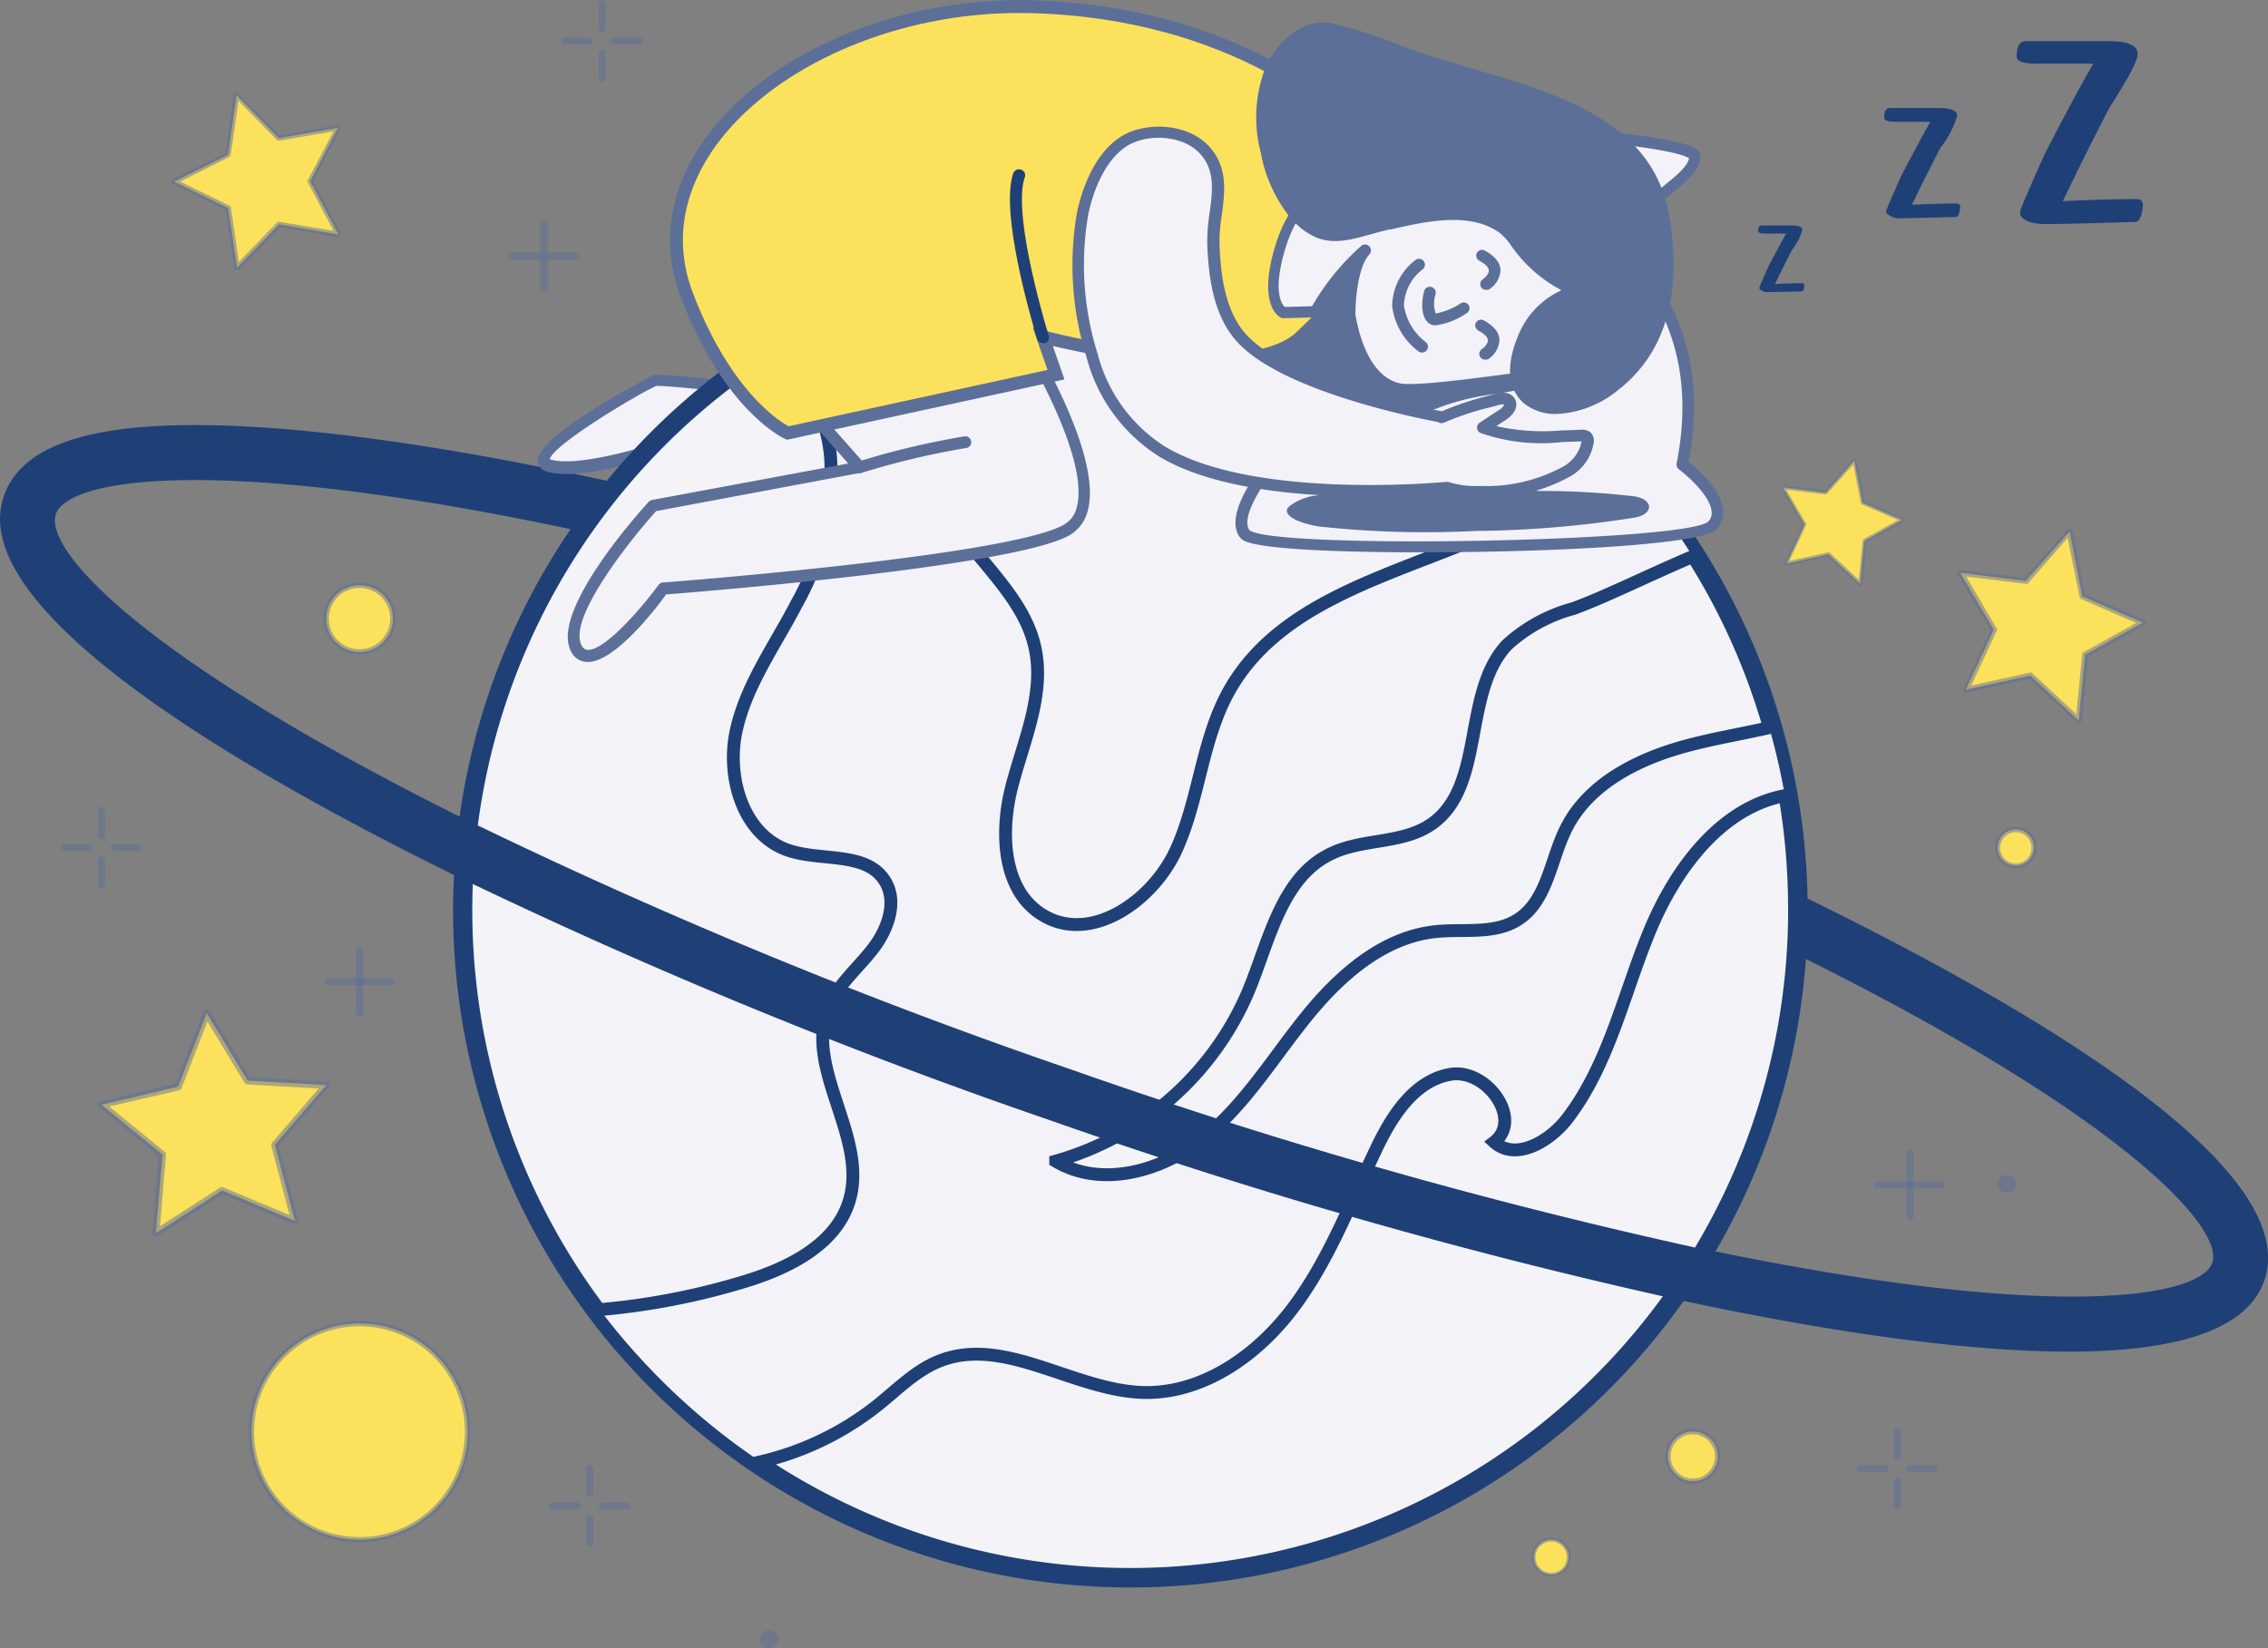 <svg xmlns="http://www.w3.org/2000/svg" width="176.38" height="128.212" viewBox="0 0 176.38 128.212">
  <rect x="0" y="0" width="176.38" height="128.212" fill="#808080" stroke="none"/>
  <g id="_395_dream_flatline" data-name="#395_dream_flatline" transform="translate(-55.502 -53.079)">
    <path id="Tracé_2010" data-name="Tracé 2010" d="M91.951,142.561a2.142,2.142,0,0,1-.94-.22c-17.734-8.72-38.256-20.937-35.2-29.6,1.324-3.82,6.462-5.62,15.708-5.492,7.878.092,18.7,1.6,31.305,4.357a2.136,2.136,0,1,1-.915,4.168c-29.066-6.359-41.075-4.449-42.058-1.611s7.048,11.595,33.075,24.367a2.136,2.136,0,0,1-.94,4.058Z" transform="translate(0 -21.097)" fill="#1f4076"/>
    <path id="Tracé_2011" data-name="Tracé 2011" d="M298.806,202.675c-8.83,0-20.1-1.831-30.176-3.991a2.137,2.137,0,0,1,.891-4.18c27.925,5.938,39.483,4,40.435,1.257s-7.128-11.656-33.435-24.532a2.137,2.137,0,0,1,1.88-3.838c17.911,8.769,38.616,21.035,35.6,29.768C312.585,201.2,306.641,202.675,298.806,202.675Z" transform="translate(-82.409 -44.457)" fill="#1f4076"/>
    <path id="Tracé_2012" data-name="Tracé 2012" d="M142.839,91c.153.354.189,7.323.189,7.323s-9-1.025-9.526-.879-10.685,5.779-8.312,6.6,8.641-1.324,8.641-1.324,18.7,6.047,22.286,3.753-1.965-14.865-1.965-14.865Z" transform="translate(-27.022 -14.768)" fill="#f3f2f8"/>
    <path id="Tracé_2013" data-name="Tracé 2013" d="M153.036,107.178c-6.017,0-17.447-3.576-19.528-4.235-.989.323-6.481,2.075-8.794,1.269a.867.867,0,0,1-.665-.867c.067-2.032,8.916-6.591,9.007-6.615.507-.14,5.755.427,9.154.812,0-3.051-.079-6.328-.165-6.713a.421.421,0,0,1,.055-.421.445.445,0,0,1,.409-.171l11.314.61a.458.458,0,0,1,.391.275,52.688,52.688,0,0,1,2.349,6.633c1.306,4.766,1.123,7.726-.555,8.794a5.871,5.871,0,0,1-2.972.629ZM133.509,102a.36.36,0,0,1,.14,0c5.144,1.66,19.107,5.584,21.9,3.8,2.606-1.666-.482-10.453-2.026-14.036l-10.5-.61c.079,1.068.122,3.362.14,6.853a.458.458,0,0,1-.153.342.427.427,0,0,1-.354.116c-3.344-.378-8.842-.958-9.386-.891-.976.354-8.049,4.534-8.3,5.706h.043c1.831.61,6.639-.738,8.348-1.324a.391.391,0,0,1,.165.018Z" transform="translate(-26.717 -14.47)" fill="#5c6f99"/>
    <path id="Tracé_2014" data-name="Tracé 2014" d="M218.246,136.152a51.639,51.639,0,0,1-89.59,35.064h0a49.042,49.042,0,0,1-3.356-4.009,51.69,51.69,0,1,1,92.97-31.055Z" transform="translate(-23.183 -12.26)" fill="#f3f2f8"/>
    <path id="Tracé_2015" data-name="Tracé 2015" d="M165.908,83.8A51.66,51.66,0,1,1,128,170.528h0a49.039,49.039,0,0,1-3.356-4.009A51.651,51.651,0,0,1,165.908,83.8m0-1A52.664,52.664,0,0,0,123.8,167.1a48.212,48.212,0,0,0,3.381,4.046.238.238,0,0,0,.049.061h0A52.668,52.668,0,1,0,165.914,82.8Z" transform="translate(-22.502 -11.572)" fill="#1f4076"/>
    <path id="Tracé_2016" data-name="Tracé 2016" d="M232.822,163.4a51.669,51.669,0,0,1-80.442,42.906,22.994,22.994,0,0,0,9.154-4.424c1.526-1.22,2.947-2.691,4.772-3.417,5.059-2.014,10.417,2.282,15.866,2.441,4.632.116,8.861-2.874,11.65-6.585s4.436-8.11,6.432-12.29c1.22-2.587,2.978-5.388,5.8-5.871s5.675,3.515,3.411,5.266c1.678,1.52,4.345-.061,5.712-1.861,3.253-4.272,4.369-9.764,6.444-14.713,1.977-4.717,5.492-9.447,10.453-10.374a51.987,51.987,0,0,1,.744,8.922Z" transform="translate(-37.759 -39.51)" fill="#f3f3f8" stroke="#1f4076" stroke-width="1"/>
    <path id="Tracé_2017" data-name="Tracé 2017" d="M143.063,148.809c-1.9,4.729,3.051,10,1.654,14.914-.976,3.472-4.7,5.334-8.159,6.383a54.715,54.715,0,0,1-11.314,2.191A51.669,51.669,0,0,1,138.865,97.61a12.3,12.3,0,0,1,4.375,8.458,20.774,20.774,0,0,1-2.661,11.344c-1.684,3.253-3.924,6.31-4.693,9.892s.537,8.012,3.991,9.239c2.569.909,6.1.085,7.561,2.374,1.044,1.617.256,3.8-.915,5.315S143.783,147.027,143.063,148.809Z" transform="translate(-23.139 -17.344)" fill="#f3f3f8" stroke="#1f4076" stroke-width="1"/>
    <path id="Tracé_2018" data-name="Tracé 2018" d="M245.548,137.305c-2.148.488-4.339.848-6.469,1.422-3.765,1.013-7.61,2.941-9.349,6.432-1.22,2.441-1.452,5.614-3.747,7.079-1.831,1.172-4.223.708-6.389.934-4.107.427-7.482,3.417-10.075,6.633s-4.772,6.841-7.988,9.428-7.933,3.918-11.491,1.794a23.1,23.1,0,0,0,14.994-13.242c1.623-3.924,2.545-8.787,6.365-10.649,2.441-1.22,5.553-.757,7.817-2.294,4.272-2.9,2.4-10.148,5.895-13.95a12.4,12.4,0,0,1,5.15-2.838c2.325-.83,5.724-2.526,9.324-4.064a51.456,51.456,0,0,1,5.962,13.315Z" transform="translate(-52.437 -27.626)" fill="#f3f3f8" stroke="#1f4076" stroke-width="1"/>
    <path id="Tracé_2019" data-name="Tracé 2019" d="M224.459,100.667a33.906,33.906,0,0,1-7.018,4.882c-8.037,4.15-18.5,5.645-22.89,13.553-2.1,3.79-2.288,8.366-4.083,12.309s-6.566,7.323-10.307,5.12c-3.2-1.867-3.411-6.438-2.484-10.026s2.606-7.219,1.8-10.838c-.61-2.825-2.685-5.083-4.51-7.323-3.32-4.095-6.157-8.714-7.323-13.852a21.311,21.311,0,0,1-.519-6.066,51.688,51.688,0,0,1,57.363,12.266Z" transform="translate(-43.493 -12.23)" fill="#f3f3f8" stroke="#1f4076" stroke-width="1"/>
    <path id="Tracé_2020" data-name="Tracé 2020" d="M163.79,96.54s7.536,12.162,3.192,14.689-31.427,4.565-31.427,4.565-5.492,7.512-6.8,4.565,6.011-10.984,6.011-10.984l16.068-2.99-6.621-7.5Z" transform="translate(-28.487 -16.927)" fill="#f3f2f8"/>
    <path id="Tracé_2021" data-name="Tracé 2021" d="M129.428,121.209h-.153a1.465,1.465,0,0,1-1.22-.946c-1.422-3.137,5.321-10.667,6.1-11.515a.464.464,0,0,1,.256-.14l15.256-2.838-6.1-6.9a.458.458,0,0,1,.287-.757L163.412,95.8a.464.464,0,0,1,.445.214c.226.366,5.541,9.019,4.461,13.34a3.051,3.051,0,0,1-1.428,1.989c-4.229,2.441-28.681,4.4-31.391,4.613C134.657,117.157,131.484,121.209,129.428,121.209Zm5.3-11.735c-2.044,2.276-6.8,8.25-5.828,10.374.159.342.33.4.47.415,1.275.128,4.076-3.051,5.553-5.053a.452.452,0,0,1,.336-.189c.269,0,27-2.063,31.2-4.5a2.111,2.111,0,0,0,1-1.416c.891-3.57-3.338-10.942-4.2-12.388l-18.4,2.179,6.041,6.847a.452.452,0,0,1,.092.452.464.464,0,0,1-.354.3Z" transform="translate(-28.201 -16.637)" fill="#5c6f99"/>
    <path id="Tracé_2022" data-name="Tracé 2022" d="M245.764,81.02c-.207.83,4.07,5.065,2.24,14.322,0,0,3.979,2.984,2.343,4.748s-35.162,2.264-36.383.61c-1.379-1.831,3.179-6.755,3.179-6.755s-2.179-23.5.384-24.7,31.464.4,31.434,2.118-4.028,3.344-3.845,4.748S245.764,81.02,245.764,81.02Z" transform="translate(-61.66 -6.125)" fill="#f3f2f8"/>
    <path id="Tracé_2023" data-name="Tracé 2023" d="M227.443,101.868c-3.277,0-6.285-.061-8.543-.183-5.077-.275-5.419-.738-5.608-.989-1.465-1.965,2.191-6.218,3.051-7.195-.531-5.81-1.953-23.72.665-24.953,2.807-1.312,29.163.262,31.69,1.9a.732.732,0,0,1,.4.61c0,1.1-1.147,2.014-2.24,2.9-.738.61-1.66,1.349-1.6,1.782.183,1.4.647,4.882.647,4.882a.494.494,0,0,1,0,.134,5.456,5.456,0,0,0,.415.9c1.043,2,3.192,6.1,1.873,13.163.683.555,2.539,2.185,2.679,3.759a1.886,1.886,0,0,1-.506,1.489C249.265,101.312,237.188,101.868,227.443,101.868Zm-4.479-32.91a20.759,20.759,0,0,0-5.535.421c-1.117.525-1.465,9.764-.122,24.245a.452.452,0,0,1-.122.354c-1.782,1.922-3.936,5.1-3.143,6.17,1.892,1.5,33.923.915,35.675-.671a.94.94,0,0,0,.262-.781c-.1-1.22-1.873-2.777-2.545-3.283a.464.464,0,0,1-.177-.452c1.367-6.908-.72-10.917-1.727-12.815a3.008,3.008,0,0,1-.525-1.4c-.061-.482-.47-3.539-.61-4.827-.128-.94.879-1.757,1.941-2.618.83-.677,1.77-1.434,1.886-2.081C246.647,70.111,231.483,68.957,222.964,68.957ZM245.933,80.839Z" transform="translate(-61.366 -5.827)" fill="#5c6f99"/>
    <path id="Tracé_2024" data-name="Tracé 2024" d="M221.42,115.961a4.32,4.32,0,0,0-1.629.708c-.159.11-.323.275-.293.47.1.7,1.947,1.1,2.5,1.178a76.128,76.128,0,0,0,12.144.348,83.364,83.364,0,0,0,12.388-1.037c1.471-.238,1.556-1.4,0-1.654a61.675,61.675,0,0,0-7.408-.421c-2.648-.128-5.285-.171-7.933-.11q-3.118.067-6.243.244A21.675,21.675,0,0,0,221.42,115.961Z" transform="translate(-63.917 -24.284)" fill="#5c6f99"/>
    <path id="Tracé_2025" data-name="Tracé 2025" d="M224.978,95.485a5.218,5.218,0,0,1-2.331-.531,9.727,9.727,0,0,1-5.529-9.038c.122-2.832,2.667-5.242,4.827-6.835,4.967-3.661,12.626-4.131,17.5,0,1.764,1.477,3.661,2.74,4.064,5.187a6.1,6.1,0,0,1-1.446,4.992c-1.471,1.642-3.7,2.343-5.871,2.752a26.323,26.323,0,0,0-6.4,1.544C227.962,94.405,226.662,95.449,224.978,95.485Z" transform="translate(-62.99 -8.983)" fill="#5c6f99"/>
    <path id="Tracé_2026" data-name="Tracé 2026" d="M224.565,95.623a5.748,5.748,0,0,1-2.441-.61,10.142,10.142,0,0,1-5.8-9.471c.1-2.4,1.788-4.815,5.016-7.189,5.492-4.04,13.267-4.046,18.069,0l.61.507c1.574,1.288,3.2,2.624,3.607,4.955a6.536,6.536,0,0,1-1.556,5.413c-1.678,1.867-4.272,2.545-6.1,2.893-.494.1-.989.177-1.483.262a18.655,18.655,0,0,0-4.809,1.22c-.513.238-.982.488-1.434.732a7.733,7.733,0,0,1-3.57,1.22h-.122Zm6.1-19.314a14.878,14.878,0,0,0-8.763,2.819c-2.99,2.2-4.552,4.375-4.644,6.481a9.209,9.209,0,0,0,5.266,8.6,4.766,4.766,0,0,0,2.124.494h0a6.8,6.8,0,0,0,3.155-1.135c.47-.25.952-.507,1.483-.757a19.863,19.863,0,0,1,5.047-1.318c.488-.079.976-.159,1.458-.25,1.831-.354,4.137-.964,5.614-2.612a5.645,5.645,0,0,0,1.33-4.644c-.342-1.989-1.77-3.161-3.283-4.4l-.61-.513a12.705,12.705,0,0,0-8.165-2.764Z" transform="translate(-62.681 -8.657)" fill="#5c6f99"/>
    <path id="Tracé_2027" data-name="Tracé 2027" d="M193.483,62.5s-8.086-8.208-24.275-8.6S138,64.548,142.528,76.375c3.332,8.69,7.829,10.691,7.829,10.691l20.87-4.54L170.2,79.585s15.683,4.144,20.065,0S201.08,68.46,193.483,62.5Z" transform="translate(-33.6 -0.301)" fill="#fce15c" stroke="#5c6f99" stroke-width="1"/>
    <path id="Tracé_2028" data-name="Tracé 2028" d="M223.714,86.983l-5.157.128s-1.507-.726-.262-4.943S221.511,78,221.511,78h9.642c.507,0,5.492.305,9.9.281,0,5.15.384,9.764.384,9.764-.494-.507-.61,1.324-.61,1.318a7.622,7.622,0,0,1-.4,2.441c-2.966.256-11.2,1.642-12.913,1.263C224.257,92.3,223.714,86.983,223.714,86.983Z" transform="translate(-63.258 -9.701)" fill="#f3f2f8"/>
    <path id="Tracé_2029" data-name="Tracé 2029" d="M228.134,93.241a4.986,4.986,0,0,1-.964-.073c-3.051-.671-3.887-4.729-4.089-6.023l-4.784.122a.476.476,0,0,1-.189-.043c-.189-.092-1.788-1.007-.482-5.443s3.527-4.461,3.661-4.461H231c1.672.092,5.956.293,9.819.281h0a.427.427,0,0,1,.3.122.4.4,0,0,1,.122.293c0,5.071.378,9.672.378,9.715a.409.409,0,0,1-.452.452,4.5,4.5,0,0,0-.14.921,8.14,8.14,0,0,1-.433,2.557.427.427,0,0,1-.354.275c-.946.079-2.478.281-4.095.5A78.894,78.894,0,0,1,228.134,93.241Zm-4.687-6.963a.415.415,0,0,1,.415.378c0,.049.555,5.022,3.491,5.675,1.092.238,5.492-.342,8.653-.763,1.483-.2,2.886-.391,3.857-.482a7.494,7.494,0,0,0,.293-2.05h0c0-.4.11-1.458.549-1.733h0c-.092-1.22-.323-4.882-.348-8.9-3.759,0-7.829-.2-9.447-.281h-9.685s-1.7.073-2.813,3.863c-.952,3.222-.232,4.2,0,4.406l5.016-.128Z" transform="translate(-62.991 -9.436)" fill="#5c6f99"/>
    <path id="Tracé_2030" data-name="Tracé 2030" d="M240.314,91.561c-.989.537-2.16,1.074-2.441.775-.574-.543-.171-2.026-.171-2.026" transform="translate(-70.96 -14.499)" fill="#f3f2f8"/>
    <path id="Tracé_2031" data-name="Tracé 2031" d="M237.788,92.615a.806.806,0,0,1-.58-.214c-.738-.7-.378-2.191-.3-2.484a.464.464,0,0,1,.891.244,2.368,2.368,0,0,0,0,1.532h0a5.284,5.284,0,0,0,1.971-.806.458.458,0,0,1,.61.183.464.464,0,0,1-.183.61A5.655,5.655,0,0,1,237.788,92.615Z" transform="translate(-70.644 -14.229)" fill="#5c6f99"/>
    <path id="Tracé_2032" data-name="Tracé 2032" d="M220.646,72.5a5.3,5.3,0,0,1-1.971-1.654,11.143,11.143,0,0,1-1.977-4.577,10.423,10.423,0,0,1,.3-6.243c.763-1.831,2.655-3.722,4.754-3.265a64.234,64.234,0,0,1,6.847,2.27c6.871,2.374,17.514,3.661,18.979,12.266,1.1,6.469-.507,10.649-3.881,13.23-4.119,3.149-9.611,1.922-6.89-4.089a6.017,6.017,0,0,1,4.028-3.32,10.557,10.557,0,0,1-4.467-3.442,6.676,6.676,0,0,0-1.269-1.471c-2.508-1.831-6.151-.958-8.91-.33C223.948,72.394,222.3,73.218,220.646,72.5Z" transform="translate(-62.698 -1.398)" fill="#5c6f99"/>
    <path id="Tracé_2033" data-name="Tracé 2033" d="M238.941,86.38a3.912,3.912,0,0,1-2.441-.769c-.806-.647-1.934-2.233-.384-5.657a6.536,6.536,0,0,1,3.228-3.2,10.9,10.9,0,0,1-3.637-3.088l-.226-.305a4.626,4.626,0,0,0-.946-1.068c-2.313-1.666-5.706-.9-8.44-.275h-.1c-.525.116-1.019.256-1.489.384-1.568.439-2.923.818-4.333.207h0a5.743,5.743,0,0,1-2.148-1.794,11.326,11.326,0,0,1-2.069-4.766,10.8,10.8,0,0,1,.323-6.511c.9-2.136,3-4.034,5.279-3.533a38.867,38.867,0,0,1,5.041,1.611c.61.232,1.22.458,1.831.671,1.22.415,2.533.8,3.936,1.22,6.6,1.91,14.09,4.083,15.341,11.418,1.062,6.2-.305,10.8-4.058,13.669A8.086,8.086,0,0,1,238.941,86.38Zm-8.025-16.013a6.939,6.939,0,0,1,4.156,1.172,5.413,5.413,0,0,1,1.153,1.275l.214.293a10.063,10.063,0,0,0,4.272,3.289.464.464,0,0,1-.067.873,5.578,5.578,0,0,0-3.722,3.051c-.958,2.118-.915,3.735.122,4.559,1.324,1.05,3.936.61,6.072-1.019,3.509-2.685,4.723-6.871,3.71-12.815-1.159-6.768-8.348-8.849-14.695-10.691-1.41-.409-2.746-.793-3.985-1.22-.61-.214-1.22-.445-1.873-.677a38.28,38.28,0,0,0-4.931-1.538c-1.758-.391-3.491,1.251-4.229,2.99a9.943,9.943,0,0,0-.275,5.968,10.551,10.551,0,0,0,1.892,4.388,4.882,4.882,0,0,0,1.794,1.52h0c1.111.482,2.264.159,3.722-.25.482-.134.989-.275,1.532-.4h.1a23.3,23.3,0,0,1,5.034-.769Z" transform="translate(-62.405 -1.098)" fill="#5c6f99"/>
    <path id="Tracé_2034" data-name="Tracé 2034" d="M235.242,93.338a.464.464,0,0,1-.275-.092,5.179,5.179,0,0,1-2.05-3.509,4.565,4.565,0,0,1,1.794-3.582.458.458,0,0,1,.61.683,3.681,3.681,0,0,0-1.489,2.844,4.388,4.388,0,0,0,1.678,2.825.458.458,0,0,1-.268.83Z" transform="translate(-69.147 -12.834)" fill="#5c6f99"/>
    <path id="Tracé_2035" data-name="Tracé 2035" d="M225.779,89.7s0-3.442,1.22-4.723a17.426,17.426,0,0,0-3.9,4.882Z" transform="translate(-65.323 -12.422)" fill="#5c6f99"/>
    <path id="Tracé_2036" data-name="Tracé 2036" d="M222.777,90.031a.458.458,0,0,1-.391-.22.446.446,0,0,1,0-.476,18.6,18.6,0,0,1,4.021-5.022.452.452,0,0,1,.61.067.458.458,0,0,1,0,.61c-.879.946-1.08,3.5-1.08,4.412a.458.458,0,0,1-.433.452l-2.7.171Zm2.7-.61Zm-.171-2.655a26.478,26.478,0,0,0-1.672,2.307l1.4-.085a14.034,14.034,0,0,1,.275-2.233Z" transform="translate(-65.017 -12.127)" fill="#5c6f99"/>
    <path id="Tracé_2037" data-name="Tracé 2037" d="M244.27,96.915a.452.452,0,0,1-.384-.207.458.458,0,0,1,.128-.61h0c.128-.079.482-.384.47-.677s-.275-.507-.751-.775a.458.458,0,0,1-.177-.61.464.464,0,0,1,.61-.177c.787.439,1.22.958,1.22,1.544a1.886,1.886,0,0,1-.879,1.477A.476.476,0,0,1,244.27,96.915Z" transform="translate(-73.275 -15.862)" fill="#5c6f99"/>
    <path id="Tracé_2038" data-name="Tracé 2038" d="M244.393,88.014a.452.452,0,0,1-.384-.207.458.458,0,0,1,.128-.61c.128-.085.482-.384.47-.677s-.275-.513-.744-.775a.452.452,0,0,1-.177-.61.458.458,0,0,1,.61-.177c.787.439,1.22.958,1.22,1.544a1.9,1.9,0,0,1-.879,1.477A.476.476,0,0,1,244.393,88.014Z" transform="translate(-73.324 -12.392)" fill="#5c6f99"/>
    <path id="Tracé_2039" data-name="Tracé 2039" d="M232.423,93.692a.519.519,0,0,0-.384-.1c-2.587.043-5.291.409-7.665-.61l1.5-.989c.372-.244.787-.677.549-1.05s-.61-.244-.958-.153a26.347,26.347,0,0,0-4.32,1.4v-.049s-11.888-2.111-15.543-6.1c-1.751-1.928-2.111-4.882-2.2-7.323s1.22-5.114-.61-7.2a5.291,5.291,0,0,0-6.054-.928c-1.989,1.031-3.094,3.716-3.509,5.779a23.616,23.616,0,0,0,.751,11.082,12.614,12.614,0,0,0,5.492,7.408c6.267,3.759,18.57,3.094,22.054,2.813a7.213,7.213,0,0,0,2.612.348,12.555,12.555,0,0,0,6.67-1.532,3.171,3.171,0,0,0,1.727-2.4A.439.439,0,0,0,232.423,93.692Z" transform="translate(-53.549 -6.598)" fill="#f3f2f8"/>
    <path id="Tracé_2040" data-name="Tracé 2040" d="M223.667,98.1a7.506,7.506,0,0,1-2.508-.348c-3.747.3-15.921.9-22.219-2.88a12.98,12.98,0,0,1-5.651-7.677,23.97,23.97,0,0,1-.763-11.3c.22-1.086,1.141-4.748,3.747-6.1,1.91-.989,5.022-.806,6.615,1.037,1.385,1.6,1.135,3.46.9,5.26a12.851,12.851,0,0,0-.177,2.221c.079,2.313.4,5.205,2.081,7.06,3.369,3.7,14.274,5.791,15.213,5.968a24.232,24.232,0,0,1,3.661-1.22l.519-.14c.915-.25,1.312.11,1.465.348.342.525.073,1.19-.677,1.684l-.738.482a16.544,16.544,0,0,0,5.138.33c.5,0,1-.043,1.5-.049a.97.97,0,0,1,.732.244.928.928,0,0,1,.22.671,3.642,3.642,0,0,1-1.953,2.777,13.345,13.345,0,0,1-6.9,1.6Zm-2.441-1.269a.494.494,0,0,1,.165,0,6.865,6.865,0,0,0,2.441.317,12.4,12.4,0,0,0,6.426-1.465,2.848,2.848,0,0,0,1.513-2h0l-1.477.049a14.379,14.379,0,0,1-6.377-.7.458.458,0,0,1-.275-.384.452.452,0,0,1,.207-.421l1.5-.989a.952.952,0,0,0,.415-.433h-.079a1.428,1.428,0,0,0-.378.055l-.519.14a22.224,22.224,0,0,0-3.71,1.22.476.476,0,0,1-.4,0l-.073-.043c-1.556-.293-12.107-2.374-15.622-6.237-1.892-2.069-2.233-5.175-2.325-7.64a14.78,14.78,0,0,1,.183-2.38c.226-1.672.439-3.253-.677-4.54-1.288-1.5-3.93-1.629-5.492-.818-1.782.921-2.856,3.423-3.271,5.492a23.061,23.061,0,0,0,.744,10.856,12.1,12.1,0,0,0,5.242,7.183c6.1,3.661,18.222,3.051,21.78,2.746Z" transform="translate(-53.27 -6.27)" fill="#5c6f99"/>
    <path id="Tracé_2041" data-name="Tracé 2041" d="M164.782,111.543a.464.464,0,0,1-.134-.9,62.443,62.443,0,0,1,8.305-1.971.452.452,0,0,1,.494.415.458.458,0,0,1-.415.5,61.479,61.479,0,0,0-8.122,1.934A.317.317,0,0,1,164.782,111.543Z" transform="translate(-42.417 -21.654)" fill="#5c6f99"/>
    <path id="Tracé_2042" data-name="Tracé 2042" d="M186.767,88.157a.464.464,0,0,1-.439-.323c-.122-.391-2.972-9.648-1.861-12.876a.47.47,0,0,1,.61-.287.458.458,0,0,1,.281.61c-1.013,2.947,1.831,12.2,1.873,12.309a.464.464,0,0,1-.305.574A.507.507,0,0,1,186.767,88.157Z" transform="translate(-50.165 -8.392)" fill="#1f4076"/>
    <path id="Tracé_2043" data-name="Tracé 2043" d="M208.588,195.2a2.265,2.265,0,0,1-.445-.049,418.472,418.472,0,0,1-48.819-13.92,419.662,419.662,0,0,1-46.378-19.064,2.137,2.137,0,1,1,1.88-3.838,415.575,415.575,0,0,0,45.9,18.869A413.26,413.26,0,0,0,209.034,191a2.136,2.136,0,0,1-.446,4.229Z" transform="translate(-21.922 -40.926)" fill="#1f4076"/>
    <path id="Tracé_2044" data-name="Tracé 2044" d="M137.6,226.19c-.073.073-.146.146-.214.226h0Z" transform="translate(-31.916 -67.459)" fill="#e6e7e8"/>
    <path id="Tracé_2045" data-name="Tracé 2045" d="M83.476,198.367,77.826,196l-5.15,3.314.507-6.1-4.742-3.875,5.956-1.41,2.227-5.706,3.179,5.236,6.109.348-3.991,4.638Z" transform="translate(-5.043 -50.322)" fill="#fce15c"/>
    <path id="Tracé_2046" data-name="Tracé 2046" d="M72.5,199.413a.275.275,0,0,1-.275-.3l.494-5.956-4.632-3.79a.268.268,0,0,1-.092-.275.281.281,0,0,1,.2-.2l5.822-1.373,2.166-5.572a.281.281,0,0,1,.494-.049l3.106,5.114,5.968.342a.287.287,0,0,1,.238.165.275.275,0,0,1-.043.287l-3.918,4.534,1.52,5.785a.262.262,0,0,1-.085.275.287.287,0,0,1-.287.049l-5.492-2.313-5.034,3.234A.256.256,0,0,1,72.5,199.413ZM68.867,189.3l4.308,3.527a.269.269,0,0,1,.1.232l-.464,5.547,4.687-3.008a.275.275,0,0,1,.256,0l5.132,2.148-1.416-5.382a.287.287,0,0,1,.055-.25l3.631-4.217-5.553-.317a.275.275,0,0,1-.22-.134L76.5,182.687l-2.014,5.187a.293.293,0,0,1-.2.165Z" transform="translate(-4.866 -50.148)" fill="#5c6f99" opacity="0.5"/>
    <path id="Tracé_2047" data-name="Tracé 2047" d="M314.529,135.507l-3.759-3.5-5.016,1.1,2.172-4.656-2.606-4.43,5.1.629,3.405-3.851.982,5.047,4.711,2.05-4.5,2.5Z" transform="translate(-97.369 -26.383)" fill="#fce15c"/>
    <path id="Tracé_2048" data-name="Tracé 2048" d="M314.382,135.589a.256.256,0,0,1-.159-.061l-3.661-3.423-4.882,1.08a.232.232,0,0,1-.262-.323l2.124-4.546-2.563-4.327a.232.232,0,0,1,0-.244.244.244,0,0,1,.22-.1l4.986.61,3.326-3.759a.226.226,0,0,1,.232-.067.232.232,0,0,1,.171.177l.952,4.925,4.6,2.008a.22.22,0,0,1,.14.2.238.238,0,0,1-.116.214L315.1,130.39l-.482,5a.232.232,0,0,1-.153.189A.171.171,0,0,1,314.382,135.589Zm-3.759-3.967a.213.213,0,0,1,.159.061l3.417,3.185.452-4.65a.226.226,0,0,1,.116-.177l4.089-2.27-4.272-1.861a.226.226,0,0,1-.134-.171l-.928-4.583-3.051,3.5a.226.226,0,0,1-.2.073l-4.638-.568L308,128.187a.22.22,0,0,1,0,.214l-1.971,4.235,4.559-1.007Z" transform="translate(-97.222 -26.233)" fill="#5c6f99" opacity="0.5"/>
    <path id="Tracé_2049" data-name="Tracé 2049" d="M288.713,121.344l-2.459-2.295-3.283.726,1.422-3.045-1.7-2.9,3.338.415,2.227-2.52.647,3.3,3.082,1.343L289.043,118Z" transform="translate(-88.548 -22.844)" fill="#fce15c"/>
    <path id="Tracé_2050" data-name="Tracé 2050" d="M288.624,121.408a.122.122,0,0,1-.1-.043l-2.4-2.24-3.21.714a.165.165,0,0,1-.146-.055.152.152,0,0,1,0-.159l1.385-2.978-1.666-2.832a.147.147,0,0,1,0-.159.153.153,0,0,1,.146-.067l3.259.4,2.179-2.441a.159.159,0,0,1,.153-.049.165.165,0,0,1,.11.116l.61,3.228,3.015,1.312a.165.165,0,0,1,.092.128.152.152,0,0,1-.079.14l-2.874,1.593-.317,3.271a.159.159,0,0,1-.1.128Zm-2.441-2.594a.146.146,0,0,1,.1.037l2.24,2.087.293-3.051a.159.159,0,0,1,.079-.116l2.673-1.483-2.8-1.22a.152.152,0,0,1-.092-.11l-.58-3-2.05,2.288a.128.128,0,0,1-.128.049l-3.051-.372,1.544,2.636a.147.147,0,0,1,0,.14l-1.294,2.77,2.984-.659Z" transform="translate(-88.459 -22.756)" fill="#5c6f99" opacity="0.5"/>
    <path id="Tracé_2051" data-name="Tracé 2051" d="M90.472,76.026l-4.62-.781-3.259,3.362-.69-4.632-4.2-2.057,4.192-2.087.659-4.632,3.283,3.338,4.607-.806-2.166,4.156Z" transform="translate(-8.652 -4.712)" fill="#fce15c"/>
    <path id="Tracé_2052" data-name="Tracé 2052" d="M82.463,78.693H82.4a.214.214,0,0,1-.146-.171L81.584,74l-4.107-2.008a.214.214,0,0,1,0-.378l4.095-2.032.61-4.528a.214.214,0,0,1,.14-.171.207.207,0,0,1,.22.055l3.2,3.259,4.534-.806a.214.214,0,0,1,.207.085.207.207,0,0,1,0,.22l-2.118,4.052,2.142,4.04a.232.232,0,0,1,0,.226.22.22,0,0,1-.207.085l-4.5-.775-3.161,3.3A.22.22,0,0,1,82.463,78.693Zm-4.418-6.9,3.826,1.867a.22.22,0,0,1,.116.159l.61,4.211,2.96-3.051a.214.214,0,0,1,.189-.061l4.211.7-1.989-3.759a.22.22,0,0,1,0-.2l1.989-3.777-4.223.726a.2.2,0,0,1-.183-.055l-2.978-3.051-.61,4.211a.22.22,0,0,1-.116.159Z" transform="translate(-8.52 -4.584)" fill="#5c6f99" opacity="0.5"/>
    <path id="Tracé_2053" data-name="Tracé 2053" d="M279.825,81.8h2.331c.561,0,.842.116.842.36a4.693,4.693,0,0,1-.793,1.513q-.567,1.086-1.336,2.679c.867-.043,1.581-.061,2.13-.061a.159.159,0,0,1,.146.165h0c0,.311-.1.47-.22.47-1.33.037-2.172.055-2.533.055a.883.883,0,0,1-.738-.256v-.092c0-.049.238-.61.714-1.678q.97-1.831,1.367-2.526h-1.611c-.378,0-.574-.067-.574-.2V82.2Q279.574,81.8,279.825,81.8Z" transform="translate(-87.324 -11.182)" fill="#1f4076"/>
    <path id="Tracé_2054" data-name="Tracé 2054" d="M296.065,66.83H299.9c.928,0,1.391.2,1.391.61a7.077,7.077,0,0,1-1.312,2.5c-.61,1.22-1.361,2.667-2.2,4.412,1.434-.067,2.606-.1,3.515-.1a.269.269,0,0,1,.244.275h0c-.049.519-.171.775-.366.775-2.2.067-3.582.1-4.168.1a1.416,1.416,0,0,1-1.22-.421v-.153q0-.128,1.184-2.764c1.062-2.044,1.831-3.436,2.246-4.162H296.56c-.61,0-.94-.11-.94-.323v-.024C295.614,67.062,295.766,66.83,296.065,66.83Z" transform="translate(-93.588 -5.347)" fill="#1f4076"/>
    <path id="Tracé_2055" data-name="Tracé 2055" d="M313.251,58.3h6.359c1.538,0,2.3.33,2.3.995,0,.531-.72,1.9-2.16,4.131q-1.562,2.978-3.661,7.323,3.582-.165,5.822-.165a.439.439,0,0,1,.409.458v.043c-.079.854-.281,1.282-.61,1.282q-5.449.165-6.9.165c-1.074,0-1.751-.238-2.032-.7v-.287c0-.146.653-1.672,1.965-4.589q2.636-5.083,3.722-6.9h-4.4c-1.037,0-1.562-.177-1.562-.537v-.055C312.5,58.684,312.75,58.3,313.251,58.3Z" transform="translate(-100.167 -2.023)" fill="#1f4076"/>
    <circle id="Ellipse_201" data-name="Ellipse 201" cx="2.594" cy="2.594" r="2.594" transform="translate(80.875 98.604)" fill="#fce15c"/>
    <path id="Tracé_2056" data-name="Tracé 2056" d="M99.533,132.914a2.807,2.807,0,1,1,2.8-2.8A2.807,2.807,0,0,1,99.533,132.914Zm0-5.187a2.386,2.386,0,1,0,2.38,2.386A2.386,2.386,0,0,0,99.533,127.727Z" transform="translate(-16.065 -28.916)" fill="#5c6f99" opacity="0.5"/>
    <circle id="Ellipse_202" data-name="Ellipse 202" cx="1.928" cy="1.928" r="1.928" transform="translate(185.226 164.436)" fill="#fce15c"/>
    <path id="Tracé_2057" data-name="Tracé 2057" d="M269.868,239.474A2.142,2.142,0,1,1,272,237.332,2.142,2.142,0,0,1,269.868,239.474Zm0-3.857a1.721,1.721,0,1,0,1.715,1.715A1.721,1.721,0,0,0,269.868,235.617Z" transform="translate(-82.714 -70.967)" fill="#5c6f99" opacity="0.5"/>
    <circle id="Ellipse_203" data-name="Ellipse 203" cx="8.403" cy="8.403" r="8.403" transform="translate(75.065 156.033)" fill="#fce15c"/>
    <path id="Tracé_2058" data-name="Tracé 2058" d="M95.823,238.653a8.617,8.617,0,1,1,8.611-8.615A8.617,8.617,0,0,1,95.823,238.653Zm0-16.806a8.2,8.2,0,1,0,8.189,8.189,8.2,8.2,0,0,0-8.189-8.189Z" transform="translate(-12.354 -65.6)" fill="#5c6f99" opacity="0.5"/>
    <circle id="Ellipse_204" data-name="Ellipse 204" cx="1.404" cy="1.404" r="1.404" transform="translate(210.868 117.6)" fill="#fce15c"/>
    <path id="Tracé_2059" data-name="Tracé 2059" d="M311.367,161.674a1.617,1.617,0,1,1,1.617-1.617,1.617,1.617,0,0,1-1.617,1.617Zm0-2.807a1.22,1.22,0,1,0,1.22,1.22A1.22,1.22,0,0,0,311.367,158.867Z" transform="translate(-99.095 -41.053)" fill="#5c6f99" opacity="0.5"/>
    <circle id="Ellipse_205" data-name="Ellipse 205" cx="1.355" cy="1.355" r="1.355" transform="translate(174.785 172.846)" fill="#fce15c"/>
    <path id="Tracé_2060" data-name="Tracé 2060" d="M252.227,252.075a1.507,1.507,0,1,1,1.507-1.5A1.507,1.507,0,0,1,252.227,252.075Zm0-2.709a1.22,1.22,0,1,0,1.22,1.22A1.22,1.22,0,0,0,252.227,249.365Z" transform="translate(-76.088 -76.373)" fill="#5c6f99" opacity="0.5"/>
    <path id="Tracé_2061" data-name="Tracé 2061" d="M297.155,237.568a.275.275,0,0,1-.275-.275v-1.928a.275.275,0,0,1,.275-.275.281.281,0,0,1,.281.275v1.928a.281.281,0,0,1-.281.275Z" transform="translate(-94.079 -70.928)" fill="#5c6f99" opacity="0.5"/>
    <path id="Tracé_2062" data-name="Tracé 2062" d="M297.155,243.888a.275.275,0,0,1-.275-.275v-1.928a.275.275,0,0,1,.275-.275.281.281,0,0,1,.281.275V243.6a.281.281,0,0,1-.281.287Z" transform="translate(-94.079 -73.391)" fill="#5c6f99" opacity="0.5"/>
    <path id="Tracé_2063" data-name="Tracé 2063" d="M300.663,240.379h-1.928a.275.275,0,0,1,0-.549h1.928a.275.275,0,0,1,0,.549Z" transform="translate(-94.695 -72.776)" fill="#5c6f99" opacity="0.5"/>
    <path id="Tracé_2064" data-name="Tracé 2064" d="M294.347,240.379h-1.922a.275.275,0,0,1,0-.549h1.922a.275.275,0,1,1,0,.549Z" transform="translate(-92.235 -72.776)" fill="#5c6f99" opacity="0.5"/>
    <path id="Tracé_2065" data-name="Tracé 2065" d="M130.485,242.308a.275.275,0,0,1-.275-.275V240.1a.275.275,0,1,1,.549,0v1.928A.275.275,0,0,1,130.485,242.308Z" transform="translate(-29.118 -72.776)" fill="#5c6f99" opacity="0.5"/>
    <path id="Tracé_2066" data-name="Tracé 2066" d="M130.485,248.628a.275.275,0,0,1-.275-.275v-1.928a.275.275,0,1,1,.549,0v1.928a.275.275,0,0,1-.275.275Z" transform="translate(-29.118 -75.239)" fill="#5c6f99" opacity="0.5"/>
    <path id="Tracé_2067" data-name="Tracé 2067" d="M133.993,245.119h-1.928a.275.275,0,0,1,0-.549h1.928a.275.275,0,0,1,0,.549Z" transform="translate(-29.734 -74.623)" fill="#5c6f99" opacity="0.5"/>
    <path id="Tracé_2068" data-name="Tracé 2068" d="M127.673,245.119h-1.928a.275.275,0,1,1,0-.549h1.928a.275.275,0,1,1,0,.549Z" transform="translate(-27.271 -74.623)" fill="#5c6f99" opacity="0.5"/>
    <path id="Tracé_2069" data-name="Tracé 2069" d="M132.065,55.588a.275.275,0,0,1-.275-.275V53.385a.275.275,0,1,1,.549,0v1.928a.275.275,0,0,1-.275.275Z" transform="translate(-29.734)" fill="#5c6f99" opacity="0.5"/>
    <path id="Tracé_2070" data-name="Tracé 2070" d="M132.065,61.908a.275.275,0,0,1-.275-.275V59.7a.275.275,0,1,1,.549,0v1.9a.275.275,0,0,1-.275.3Z" transform="translate(-29.734 -2.463)" fill="#5c6f99" opacity="0.5"/>
    <path id="Tracé_2071" data-name="Tracé 2071" d="M135.593,58.4h-1.928a.275.275,0,1,1,0-.549h1.928a.275.275,0,1,1,0,.549Z" transform="translate(-30.357 -1.847)" fill="#5c6f99" opacity="0.5"/>
    <path id="Tracé_2072" data-name="Tracé 2072" d="M129.253,58.4h-1.928a.275.275,0,1,1,0-.549h1.928a.275.275,0,0,1,0,.549Z" transform="translate(-27.886 -1.847)" fill="#5c6f99" opacity="0.5"/>
    <path id="Tracé_2073" data-name="Tracé 2073" d="M68.265,158.418a.275.275,0,0,1-.275-.275v-1.928a.275.275,0,1,1,.549,0v1.928A.275.275,0,0,1,68.265,158.418Z" transform="translate(-4.867 -40.079)" fill="#5c6f99" opacity="0.5"/>
    <path id="Tracé_2074" data-name="Tracé 2074" d="M68.265,164.7a.275.275,0,0,1-.275-.275v-1.928a.275.275,0,0,1,.549,0v1.928A.275.275,0,0,1,68.265,164.7Z" transform="translate(-4.867 -42.527)" fill="#5c6f99" opacity="0.5"/>
    <path id="Tracé_2075" data-name="Tracé 2075" d="M71.782,161.2H69.847a.281.281,0,0,1,0-.555h1.922a.281.281,0,0,1,0,.555Z" transform="translate(-5.498 -41.911)" fill="#5c6f99" opacity="0.5"/>
    <path id="Tracé_2076" data-name="Tracé 2076" d="M65.475,161.2H63.547a.281.281,0,0,1,0-.555h1.928a.281.281,0,0,1,0,.555Z" transform="translate(-3.042 -41.911)" fill="#5c6f99" opacity="0.5"/>
    <path id="Tracé_2077" data-name="Tracé 2077" d="M101.151,179.2a.281.281,0,0,1-.281-.275v-4.919a.281.281,0,0,1,.555,0v4.919A.275.275,0,0,1,101.151,179.2Z" transform="translate(-17.682 -47.027)" fill="#5c6f99" opacity="0.5"/>
    <path id="Tracé_2078" data-name="Tracé 2078" d="M102.057,178.289H97.175a.275.275,0,0,1,0-.549h4.882a.275.275,0,0,1,0,.549Z" transform="translate(-16.135 -48.576)" fill="#5c6f99" opacity="0.5"/>
    <path id="Tracé_2079" data-name="Tracé 2079" d="M124.655,86.708a.275.275,0,0,1-.275-.275V81.515a.275.275,0,1,1,.549,0v4.919A.275.275,0,0,1,124.655,86.708Z" transform="translate(-26.846 -10.964)" fill="#5c6f99" opacity="0.5"/>
    <path id="Tracé_2080" data-name="Tracé 2080" d="M125.543,85.819h-4.919a.275.275,0,1,1,0-.549h4.919a.275.275,0,0,1,0,.549Z" transform="translate(-25.275 -12.535)" fill="#5c6f99" opacity="0.5"/>
    <path id="Tracé_2081" data-name="Tracé 2081" d="M298.735,205.111a.275.275,0,0,1-.275-.275v-4.882a.275.275,0,1,1,.549,0v4.882a.275.275,0,0,1-.275.275Z" transform="translate(-94.695 -57.127)" fill="#5c6f99" opacity="0.5"/>
    <path id="Tracé_2082" data-name="Tracé 2082" d="M299.6,204.2h-4.912a.281.281,0,1,1,0-.555H299.6a.281.281,0,0,1,0,.555Z" transform="translate(-93.098 -58.672)" fill="#5c6f99" opacity="0.5"/>
    <circle id="Ellipse_206" data-name="Ellipse 206" cx="0.702" cy="0.702" r="0.702" transform="translate(210.868 144.463)" fill="#5c6f99" opacity="0.5"/>
    <circle id="Ellipse_207" data-name="Ellipse 207" cx="0.702" cy="0.702" r="0.702" transform="translate(114.621 179.888)" fill="#5c6f99" opacity="0.5"/>
  </g>
</svg>
